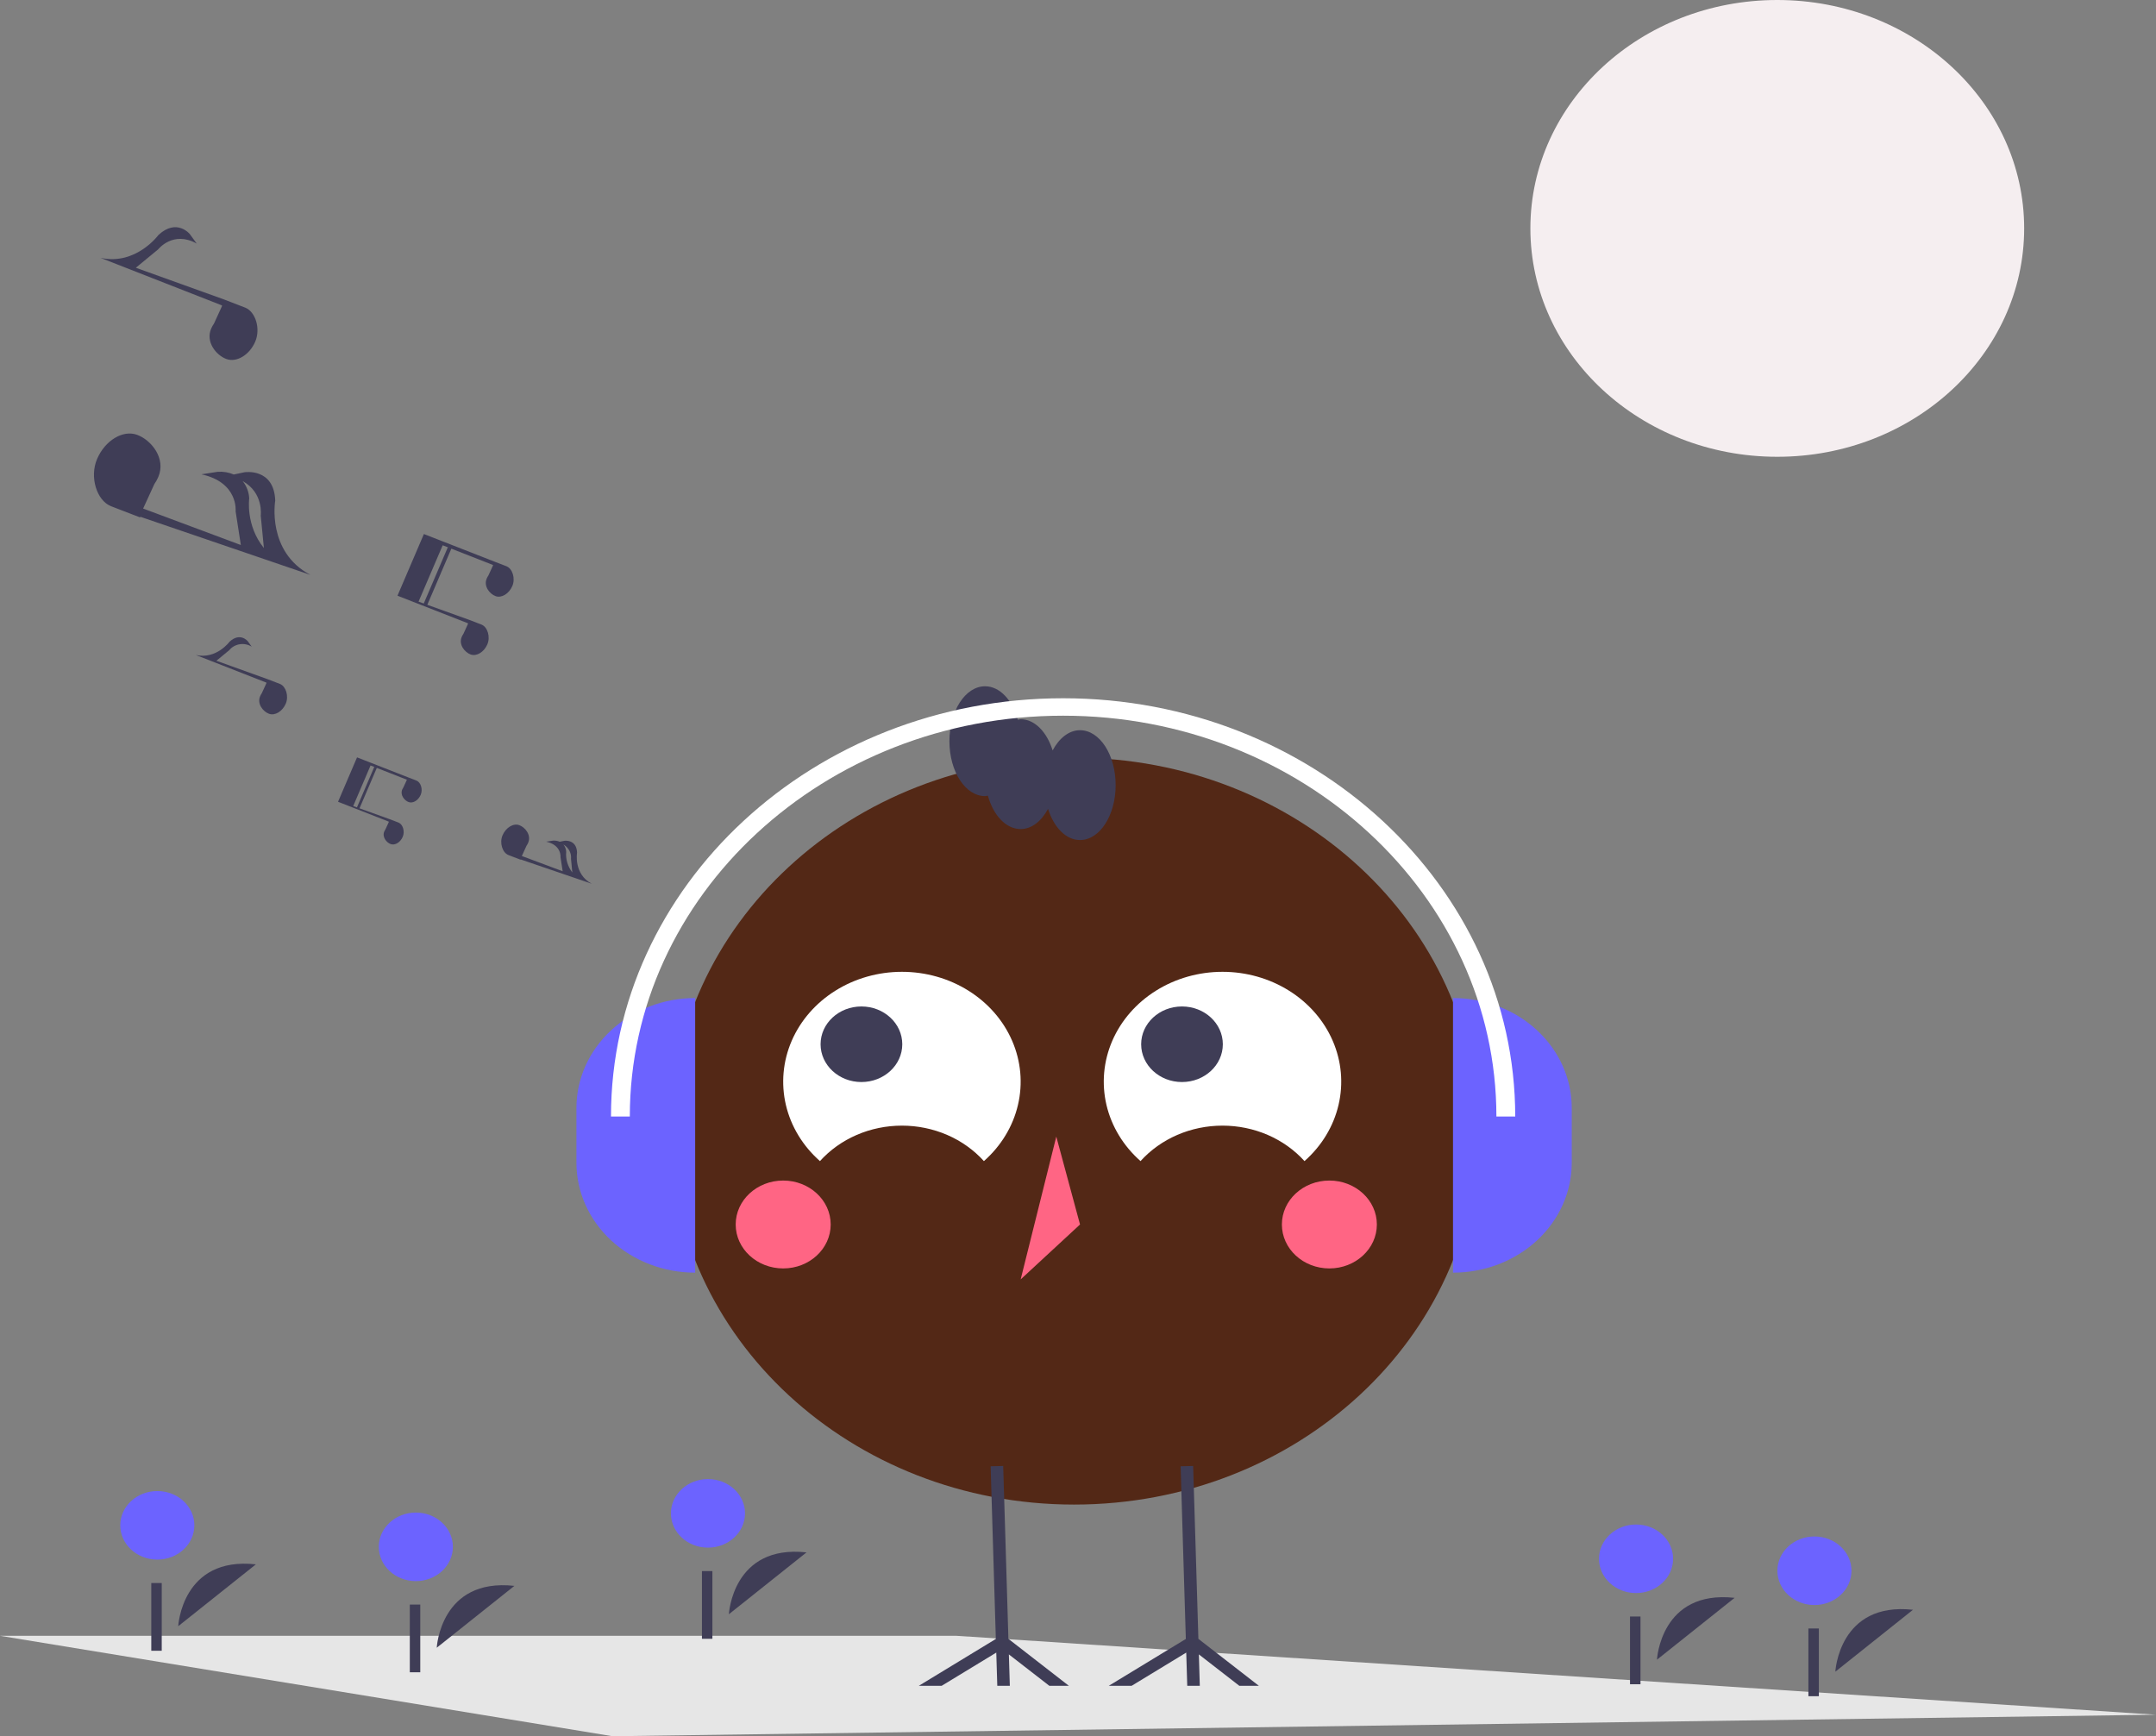 <svg width="113" height="91" viewBox="0 0 113 91" fill="none" xmlns="http://www.w3.org/2000/svg">
<rect x="0" y="0" width="113" height="91" fill="#808080" stroke="none"/>
<g clip-path="url(#clip0_75_240)">
<path d="M113 89.872L32.109 91L0 85.736H50.127L113 89.872Z" fill="#E6E6E6"/>
<path d="M93.15 23.941C100.296 23.941 106.09 18.581 106.09 11.97C106.09 5.359 100.296 0 93.15 0C86.004 0 80.21 5.359 80.21 11.97C80.21 18.581 86.004 23.941 93.15 23.941Z" fill="#F5EEF0"/>
<path d="M22.891 86.361C22.891 86.361 23.08 82.692 26.96 83.119Z" fill="#3F3D56"/>
<path d="M21.795 82.87C22.867 82.87 23.737 82.065 23.737 81.073C23.737 80.081 22.867 79.277 21.795 79.277C20.722 79.277 19.853 80.081 19.853 81.073C19.853 82.065 20.722 82.87 21.795 82.87Z" fill="#6C63FF"/>
<path d="M22.027 84.099H21.479V87.648H22.027V84.099Z" fill="#3F3D56"/>
<path d="M86.845 86.988C86.845 86.988 87.034 83.319 90.914 83.746Z" fill="#3F3D56"/>
<path d="M85.748 83.496C86.821 83.496 87.69 82.692 87.69 81.7C87.69 80.708 86.821 79.903 85.748 79.903C84.676 79.903 83.806 80.708 83.806 81.7C83.806 82.692 84.676 83.496 85.748 83.496Z" fill="#6C63FF"/>
<path d="M85.981 84.725H85.432V88.275H85.981V84.725Z" fill="#3F3D56"/>
<path d="M96.194 87.615C96.194 87.615 96.383 83.946 100.263 84.372Z" fill="#3F3D56"/>
<path d="M95.098 84.123C96.17 84.123 97.04 83.319 97.04 82.327C97.04 81.335 96.17 80.53 95.098 80.53C94.025 80.53 93.156 81.335 93.156 82.327C93.156 83.319 94.025 84.123 95.098 84.123Z" fill="#6C63FF"/>
<path d="M95.33 85.352H94.782V88.902H95.33V85.352Z" fill="#3F3D56"/>
<path d="M38.202 84.606C38.202 84.606 38.391 80.938 42.271 81.364Z" fill="#3F3D56"/>
<path d="M37.106 81.115C38.178 81.115 39.048 80.311 39.048 79.318C39.048 78.326 38.178 77.522 37.106 77.522C36.033 77.522 35.164 78.326 35.164 79.318C35.164 80.311 36.033 81.115 37.106 81.115Z" fill="#6C63FF"/>
<path d="M37.338 82.344H36.79V85.893H37.338V82.344Z" fill="#3F3D56"/>
<path d="M9.341 85.233C9.341 85.233 9.531 81.564 13.411 81.991Z" fill="#3F3D56"/>
<path d="M8.245 81.742C9.318 81.742 10.187 80.937 10.187 79.945C10.187 78.953 9.318 78.149 8.245 78.149C7.173 78.149 6.303 78.953 6.303 79.945C6.303 80.937 7.173 81.742 8.245 81.742Z" fill="#6C63FF"/>
<path d="M8.477 82.97H7.929V86.52H8.477V82.97Z" fill="#3F3D56"/>
<path d="M56.295 78.858C67.981 78.858 77.454 70.094 77.454 59.285C77.454 48.474 67.981 39.711 56.295 39.711C44.61 39.711 35.137 48.474 35.137 59.285C35.137 70.094 44.61 78.858 56.295 78.858Z" fill="#532816"/>
<path d="M42.975 60.856C43.5 60.274 44.157 59.806 44.9 59.484C45.642 59.163 46.452 58.997 47.272 58.997C48.091 58.997 48.901 59.163 49.644 59.484C50.386 59.806 51.043 60.274 51.569 60.856C52.468 60.062 53.09 59.037 53.353 57.913C53.617 56.789 53.511 55.618 53.048 54.55C52.586 53.483 51.789 52.568 50.759 51.924C49.73 51.279 48.515 50.935 47.272 50.935C46.029 50.935 44.814 51.279 43.785 51.924C42.755 52.568 41.958 53.483 41.495 54.55C41.033 55.618 40.927 56.789 41.19 57.913C41.454 59.037 42.075 60.062 42.975 60.856Z" fill="white"/>
<path d="M59.777 60.856C60.302 60.274 60.96 59.806 61.702 59.484C62.445 59.163 63.254 58.997 64.074 58.997C64.894 58.997 65.703 59.163 66.446 59.484C67.188 59.806 67.846 60.274 68.371 60.856C69.27 60.062 69.892 59.037 70.155 57.913C70.419 56.789 70.313 55.618 69.85 54.55C69.388 53.483 68.591 52.568 67.561 51.924C66.532 51.279 65.317 50.935 64.074 50.935C62.831 50.935 61.616 51.279 60.587 51.924C59.557 52.568 58.76 53.483 58.297 54.55C57.835 55.618 57.729 56.789 57.992 57.913C58.256 59.037 58.878 60.062 59.777 60.856Z" fill="white"/>
<path d="M45.149 56.712C46.331 56.712 47.29 55.825 47.29 54.731C47.29 53.638 46.331 52.751 45.149 52.751C43.967 52.751 43.008 53.638 43.008 54.731C43.008 55.825 43.967 56.712 45.149 56.712Z" fill="#3F3D56"/>
<path d="M61.95 56.712C63.133 56.712 64.091 55.825 64.091 54.731C64.091 53.638 63.133 52.751 61.95 52.751C60.768 52.751 59.81 53.638 59.81 54.731C59.81 55.825 60.768 56.712 61.95 56.712Z" fill="#3F3D56"/>
<path d="M41.049 66.481C42.423 66.481 43.538 65.45 43.538 64.178C43.538 62.906 42.423 61.875 41.049 61.875C39.674 61.875 38.559 62.906 38.559 64.178C38.559 65.45 39.674 66.481 41.049 66.481Z" fill="#FF6584"/>
<path d="M69.675 66.481C71.049 66.481 72.164 65.45 72.164 64.178C72.164 62.906 71.049 61.875 69.675 61.875C68.3 61.875 67.186 62.906 67.186 64.178C67.186 65.45 68.3 66.481 69.675 66.481Z" fill="#FF6584"/>
<path d="M55.362 59.572L53.495 67.056L56.606 64.178L55.362 59.572Z" fill="#FF6584"/>
<path d="M64.954 88.356L62.835 86.711L62.884 88.356H62.226L62.173 86.616L59.312 88.356H58.114L62.152 85.901L61.995 80.745L61.879 76.851L62.535 76.834L62.654 80.745L62.81 85.896L65.978 88.356H64.954Z" fill="#3F3D56"/>
<path d="M54.997 88.356L52.877 86.711L52.927 88.356H52.27L52.217 86.616L49.356 88.356H48.158L52.194 85.901L52.038 80.745L51.921 76.851L52.579 76.834L52.698 80.745L52.852 85.896L56.02 88.356H54.997Z" fill="#3F3D56"/>
<path d="M56.606 38.272C56.026 38.272 55.514 38.689 55.171 39.33C54.869 38.367 54.235 37.696 53.495 37.696C53.444 37.701 53.395 37.709 53.345 37.72C53.061 36.691 52.399 35.969 51.628 35.969C50.597 35.969 49.761 37.258 49.761 38.848C49.761 40.437 50.597 41.726 51.628 41.726C51.678 41.721 51.728 41.714 51.777 41.703C52.062 42.732 52.724 43.453 53.495 43.453C54.075 43.453 54.587 43.036 54.93 42.395C55.232 43.359 55.866 44.029 56.606 44.029C57.637 44.029 58.473 42.74 58.473 41.151C58.473 39.561 57.637 38.272 56.606 38.272Z" fill="#3F3D56"/>
<path d="M36.435 66.702C35.618 66.702 34.809 66.553 34.054 66.264C33.299 65.974 32.613 65.55 32.035 65.016C31.457 64.481 30.999 63.846 30.686 63.148C30.373 62.45 30.212 61.701 30.212 60.945V58.067C30.212 56.54 30.868 55.075 32.035 53.996C33.202 52.916 34.785 52.31 36.435 52.31V66.702Z" fill="#6C63FF"/>
<path d="M76.155 52.31C76.972 52.31 77.781 52.459 78.537 52.748C79.291 53.037 79.978 53.461 80.555 53.996C81.133 54.531 81.592 55.165 81.904 55.864C82.217 56.562 82.378 57.311 82.378 58.067V60.945C82.378 61.701 82.217 62.45 81.904 63.148C81.592 63.846 81.133 64.481 80.555 65.016C79.978 65.55 79.291 65.974 78.537 66.264C77.781 66.553 76.972 66.702 76.155 66.702L76.155 52.31Z" fill="#6C63FF"/>
<path d="M79.416 58.519H78.429C78.429 46.935 68.241 37.511 55.719 37.511C43.197 37.511 33.01 46.935 33.01 58.519H32.023C32.023 46.431 42.653 36.597 55.719 36.597C68.786 36.597 79.416 46.431 79.416 58.519Z" fill="white"/>
<path d="M21.835 40.915L21.836 40.914L21.372 40.736L19.415 39.97L18.713 39.696L18.659 39.822L17.717 42.023L20.369 43.061L20.383 43.073L20.204 43.463C20.18 43.498 20.159 43.536 20.142 43.575C20.017 43.868 20.253 44.159 20.477 44.24C20.7 44.322 20.983 44.152 21.108 43.859C21.232 43.571 21.111 43.204 20.893 43.116L20.893 43.115L20.429 42.937L18.843 42.366L19.749 40.248L19.615 40.199L18.708 42.318L18.512 42.247L19.422 40.12L19.446 40.13L21.311 40.86L21.325 40.872L21.146 41.261C21.122 41.297 21.101 41.335 21.084 41.374C20.959 41.666 21.195 41.957 21.419 42.039C21.642 42.121 21.925 41.95 22.05 41.658C22.174 41.37 22.053 41.003 21.835 40.915Z" fill="#3F3D56"/>
<path d="M31.015 46.319C30.052 45.809 30.245 44.692 30.245 44.692C30.221 43.966 29.573 44.069 29.573 44.069L29.337 44.118C29.227 44.072 29.106 44.051 28.986 44.059L28.627 44.114C29.444 44.292 29.377 44.925 29.377 44.925L29.491 45.664L27.35 44.865L27.596 44.328C27.63 44.279 27.659 44.227 27.682 44.172C27.856 43.766 27.528 43.362 27.217 43.248C26.907 43.135 26.514 43.372 26.34 43.778C26.169 44.178 26.336 44.687 26.639 44.81L26.639 44.811L27.283 45.059L27.288 45.045L31.015 46.319ZM29.928 45.019L29.996 45.727C29.754 45.412 29.64 45.028 29.675 44.643C29.669 44.506 29.619 44.374 29.531 44.263C29.666 44.343 29.775 44.456 29.845 44.59C29.915 44.723 29.943 44.872 29.928 45.019Z" fill="#3F3D56"/>
<path d="M14.678 35.849L14.679 35.849L14.034 35.601L11.342 34.632L12.021 34.073C12.154 33.909 12.351 33.799 12.569 33.766C12.788 33.733 13.012 33.779 13.194 33.895L12.984 33.605C12.984 33.605 12.587 33.12 12.032 33.633C12.032 33.633 11.345 34.57 10.267 34.331L13.95 35.773L13.97 35.79L13.722 36.331C13.688 36.381 13.659 36.433 13.635 36.487C13.461 36.894 13.79 37.298 14.1 37.411C14.411 37.525 14.803 37.288 14.977 36.882C15.149 36.481 14.981 35.972 14.678 35.849Z" fill="#3F3D56"/>
<path d="M24.536 32.68L24.288 33.222C24.254 33.271 24.225 33.324 24.201 33.378C24.027 33.784 24.356 34.188 24.666 34.302C24.977 34.416 25.369 34.178 25.543 33.772C25.715 33.372 25.547 32.863 25.245 32.74L25.245 32.739L24.601 32.491L22.397 31.699L23.656 28.757L23.469 28.689L22.21 31.631L21.937 31.533L23.202 28.579L23.235 28.592L25.826 29.607L25.845 29.623L25.597 30.164C25.563 30.214 25.534 30.266 25.51 30.321C25.336 30.727 25.665 31.131 25.975 31.245C26.286 31.358 26.678 31.121 26.852 30.715C27.024 30.314 26.856 29.805 26.554 29.683L26.554 29.682L25.91 29.434L23.277 28.404L23.191 28.371L22.217 27.99L20.833 31.222L24.517 32.664L24.536 32.68Z" fill="#3F3D56"/>
<path d="M12.863 16.128L12.863 16.128L11.754 15.7L7.119 14.033L8.289 13.07C8.289 13.07 9.067 12.072 10.308 12.764L9.945 12.265C9.945 12.265 9.263 11.429 8.307 12.314C8.307 12.314 7.125 13.926 5.268 13.515L11.61 15.998L11.643 16.026L11.216 16.958C11.157 17.043 11.107 17.133 11.066 17.227C10.767 17.926 11.332 18.621 11.867 18.817C12.401 19.013 13.077 18.605 13.377 17.906C13.672 17.216 13.383 16.34 12.863 16.128Z" fill="#3F3D56"/>
<path d="M16.266 30.13C13.964 28.913 14.425 26.241 14.425 26.241C14.367 24.505 12.817 24.751 12.817 24.751L12.253 24.87C11.991 24.758 11.702 24.708 11.414 24.727L10.556 24.86C12.51 25.285 12.349 26.797 12.349 26.797L12.623 28.565L7.502 26.654L8.09 25.372C8.172 25.254 8.241 25.129 8.297 24.998C8.713 24.027 7.928 23.061 7.186 22.79C6.443 22.517 5.505 23.084 5.089 24.055C4.679 25.013 5.079 26.23 5.803 26.524L5.802 26.525L7.343 27.119L7.354 27.085L16.266 30.13ZM13.666 27.023L13.831 28.722C12.864 27.535 13.062 26.124 13.062 26.124C13.048 25.796 12.928 25.48 12.719 25.216C13.829 25.831 13.666 27.023 13.666 27.023Z" fill="#3F3D56"/>
</g>
<defs>
<clipPath id="clip0_75_240">
<rect width="113" height="91" fill="white"/>
</clipPath>
</defs>
</svg>
